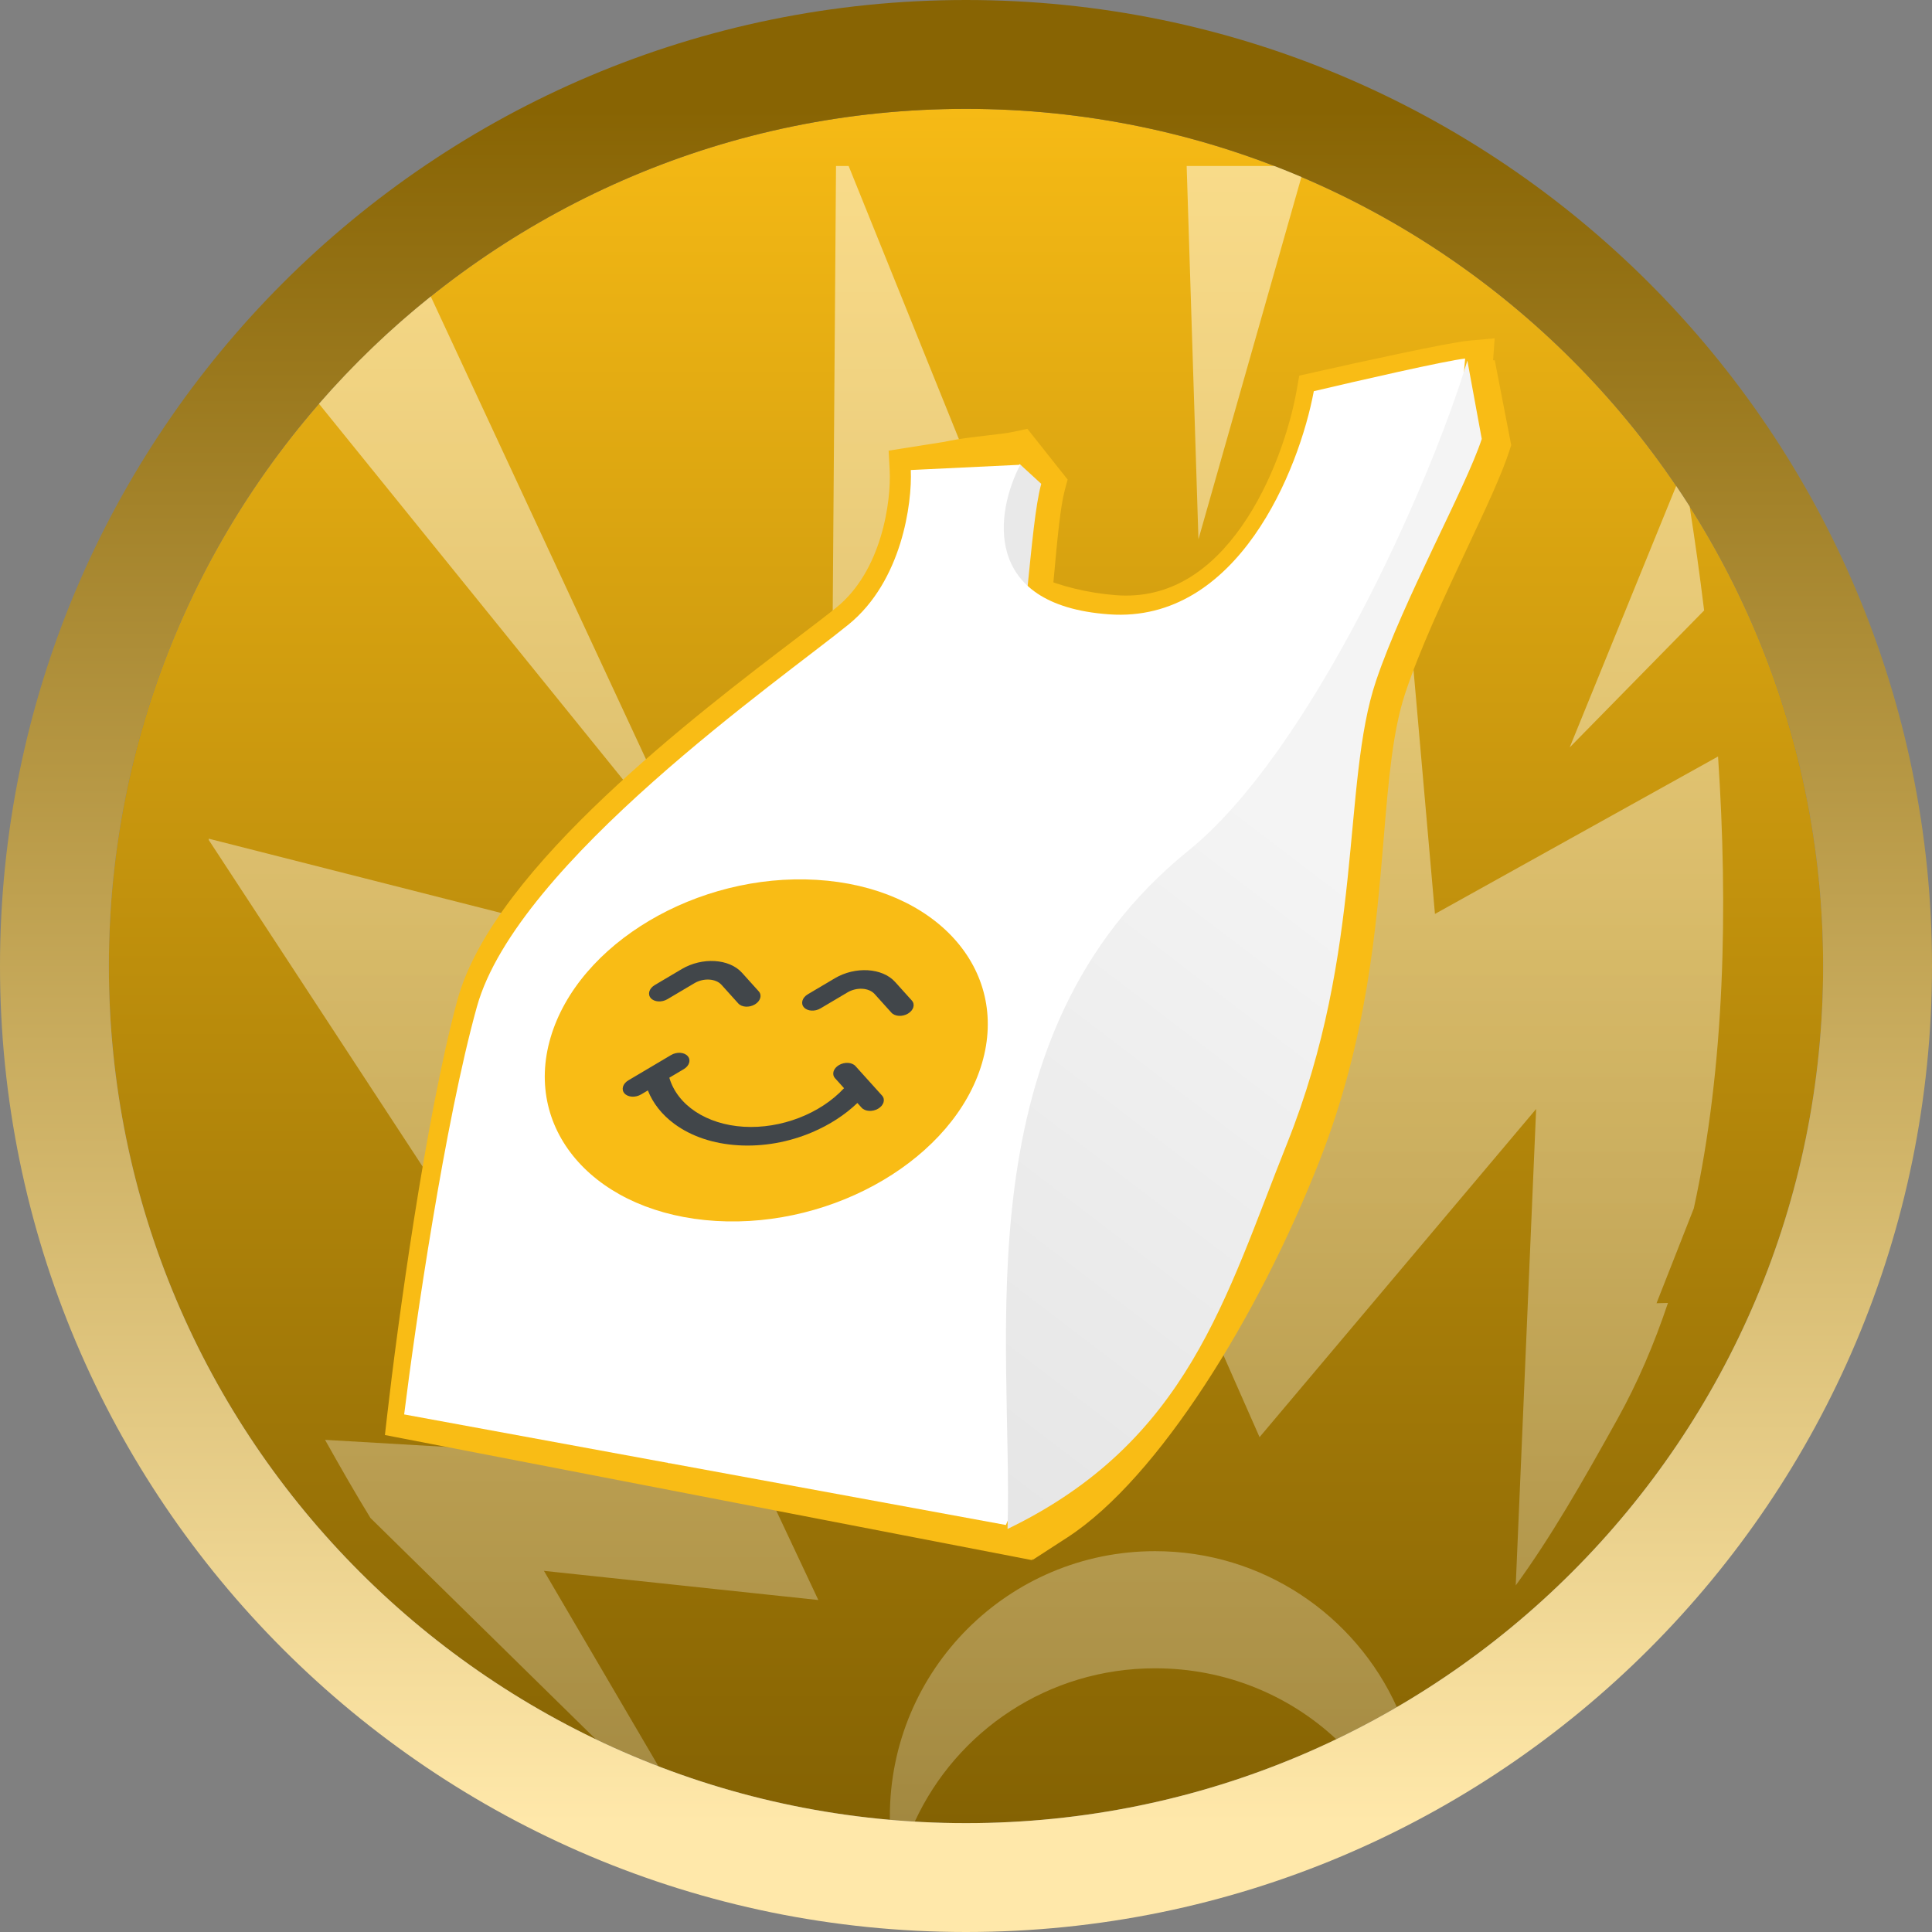 <svg width="14642" height="14642" viewBox="0 0 14642 14642" fill="none" xmlns="http://www.w3.org/2000/svg">
<rect x="0" y="0" width="14642" height="14642" fill="#808080" stroke="none"/>
<path d="M13817 7321C13817 10908.6 10908.6 13817 7321 13817C3733.36 13817 825 10908.6 825 7321C825 3733.36 3733.36 825 7321 825C10908.6 825 13817 3733.36 13817 7321Z" fill="url(#paint0_linear_90_1722)"/>
<path fill-rule="evenodd" clip-rule="evenodd" d="M14642 7321C14642 11364.3 11364.3 14642 7321 14642C3277.72 14642 0 11364.3 0 7321C0 3277.72 3277.72 0 7321 0C11364.3 0 14642 3277.72 14642 7321ZM7321 13817C10908.6 13817 13817 10908.6 13817 7321C13817 3733.36 10908.6 825 7321 825C3733.36 825 825 3733.36 825 7321C825 10908.6 3733.36 13817 7321 13817Z" fill="url(#paint1_linear_90_1722)"/>
<path opacity="0.5" fill-rule="evenodd" clip-rule="evenodd" d="M12703.4 3682.77C12738 3733.9 12771.9 3785.54 12805.1 3837.7C12844.6 4089.89 12881.8 4353.87 12915 4626.43L11896.1 5664.55L12703.4 3682.77ZM9657.83 1258C9726.8 1284.6 9795.19 1312.34 9863 1341.2L9082.63 4087.11L8993.3 1258H9657.83ZM2417.47 3060.17C2674.75 2764.34 2958.36 2492.01 3264.65 2246.84L5300.25 6623.7L2417.47 3060.17ZM10127.4 13181.2C10284 13106.1 10437.1 13024.8 10586.4 12937.8C10271 12240.6 9569.41 11755.8 8754.03 11755.8L8754.12 11755.8C7643.33 11755.8 6743.89 12655.4 6743.89 13766.2C6743.89 13774.8 6743.94 13783.3 6744.05 13791.7C6806.68 13797.2 6869.57 13801.9 6932.7 13805.6C7250.6 13117.5 7944.59 12643.5 8754.09 12643.5C9287 12643.5 9769.36 12846.6 10127.4 13181.2ZM4990.63 13386.5L4122.37 11905L6201.88 12126L4771.16 9086.19L7815.58 11297L7466.3 6175.46L9545.76 10891.7L11641.9 8404.59L11487.3 12015.3C11752.2 11651.2 11983.2 11249.6 12259.2 10752.7C12410.9 10479.5 12537.1 10184.9 12640.9 9874.54L12554.2 9876.75L12836.8 9157.75C13073.2 8076.84 13096.8 6870.89 13020.5 5733.17L10875 6926.46L10535.9 3064.06L8727.47 6944.32L6431.55 1258H6335.91L6289.25 7552.23L1582.3 6356.18C1582.2 6359.4 1582.1 6362.62 1582 6365.83L4642.26 11039.1L2463.4 10912.1C2583.05 11125.7 2695.41 11321.4 2807.56 11504.4L4515.66 13181.7C4670.68 13256 4829.1 13324.4 4990.63 13386.5Z" fill="url(#paint2_linear_90_1722)"/>
<mask id="path-4-outside-1_90_1722" maskUnits="userSpaceOnUse" x="1272.27" y="664.294" width="12876.4" height="13190.4" fill="black">
<rect fill="white" x="1272.27" y="664.294" width="12876.4" height="13190.4"/>
<path fill-rule="evenodd" clip-rule="evenodd" d="M9990.89 2984.62C10317.8 2910.74 11006.8 2759.77 11148.1 2746.99L11141.2 2843.15C11149.7 2815.49 11157.8 2788.54 11165.5 2762.34L11282 3363.18C11228.2 3531.66 11105.8 3792.44 10968.4 4084.9C10797.7 4448.63 10603.9 4861.37 10490.5 5206.54C10390 5512.73 10358 5896.71 10321.2 6339.33C10264.4 7021.87 10196 7843.86 9846.5 8735.1C9385.62 9910.46 8638.96 11097.7 7998 11513C8001.25 11352.3 7995.6 11182.8 7985.33 11006.6L7720.18 11635.1L3099.54 10741.7C3176.02 10070.2 3388.2 8507.29 3625.04 7628.07C3878.31 6687.88 5391.95 5536.37 6140.25 4967.1C6266.68 4870.92 6371.26 4791.36 6444.22 4732.25C6848.1 4405.05 6921.88 3811.74 6908.29 3555.99L7044.69 3534.4C7038.49 3546.39 7033.19 3558.8 7028.78 3571.59C7125.96 3508.09 7321.74 3485.64 7495.66 3465.7C7580.44 3455.98 7660.02 3446.85 7720.45 3433.85L7909.21 3671.89C7871.57 3812.32 7848.37 4066.29 7822.2 4352.76L7822.2 4352.76C7817.07 4408.92 7811.82 4466.33 7806.33 4524.38C7991.2 4601.65 8203.75 4656.58 8439.03 4675.8C9427.13 4756.53 9885.31 3581.99 9990.89 2984.62Z"/>
</mask>
<path fill-rule="evenodd" clip-rule="evenodd" d="M9990.89 2984.62C10317.8 2910.74 11006.8 2759.77 11148.1 2746.99L11141.2 2843.15C11149.7 2815.49 11157.8 2788.54 11165.5 2762.34L11282 3363.18C11228.2 3531.66 11105.8 3792.44 10968.4 4084.9C10797.7 4448.63 10603.9 4861.37 10490.5 5206.54C10390 5512.73 10358 5896.71 10321.2 6339.33C10264.4 7021.87 10196 7843.86 9846.5 8735.1C9385.62 9910.46 8638.96 11097.7 7998 11513C8001.25 11352.3 7995.6 11182.8 7985.33 11006.6L7720.18 11635.1L3099.54 10741.7C3176.02 10070.2 3388.2 8507.29 3625.04 7628.07C3878.31 6687.88 5391.95 5536.37 6140.25 4967.1C6266.68 4870.92 6371.26 4791.36 6444.22 4732.25C6848.1 4405.05 6921.88 3811.74 6908.29 3555.99L7044.69 3534.4C7038.49 3546.39 7033.19 3558.8 7028.78 3571.59C7125.96 3508.09 7321.74 3485.64 7495.66 3465.7C7580.44 3455.98 7660.02 3446.85 7720.45 3433.85L7909.21 3671.89C7871.57 3812.32 7848.37 4066.29 7822.2 4352.76L7822.2 4352.76C7817.07 4408.92 7811.82 4466.33 7806.33 4524.38C7991.2 4601.65 8203.75 4656.58 8439.03 4675.8C9427.13 4756.53 9885.31 3581.99 9990.89 2984.62Z" fill="#F9BC15"/>
<path d="M11148.1 2746.99L11133.1 2581.67L11327.6 2564.07L11313.6 2758.85L11148.1 2746.99ZM9990.89 2984.62L9827.42 2955.73L9846.63 2847.04L9954.29 2822.71L9990.89 2984.62ZM11141.2 2843.15L11299.8 2892.15L10975.6 2831.29L11141.2 2843.15ZM11165.5 2762.34L11006.2 2715.65L11328.5 2730.76L11165.5 2762.34ZM11282 3363.18L11444.9 3331.6L11453 3373.25L11440.1 3413.67L11282 3363.18ZM10968.4 4084.9L11118.7 4155.45L10968.4 4084.9ZM10490.5 5206.54L10648.3 5258.33L10490.5 5206.54ZM10321.2 6339.33L10486.6 6353.1L10321.2 6339.33ZM9846.5 8735.1L9691.95 8674.5L9846.5 8735.1ZM7998 11513L8088.26 11652.3L7825.7 11822.4L7832.03 11509.6L7998 11513ZM7985.33 11006.6L7832.39 10942L8151.05 10996.9L7985.33 11006.6ZM7720.18 11635.1L7873.13 11699.6L7820.81 11823.6L7688.67 11798L7720.18 11635.1ZM3099.54 10741.7L3068.03 10904.7L2917.22 10875.5L2934.6 10722.9L3099.54 10741.7ZM3625.04 7628.07L3464.76 7584.89L3464.76 7584.89L3625.04 7628.07ZM6140.25 4967.1L6039.75 4834.98L6140.25 4967.1ZM6444.22 4732.25L6339.73 4603.27L6444.22 4732.25ZM6908.29 3555.99L6742.53 3564.8L6734.59 3415.42L6882.34 3392.03L6908.29 3555.99ZM7044.69 3534.4L7018.73 3370.44L7342.81 3319.13L7192.15 3610.62L7044.69 3534.4ZM7028.78 3571.59L7119.58 3710.56L6713.92 3975.63L6871.84 3517.49L7028.78 3571.59ZM7495.66 3465.7L7476.74 3300.78L7476.74 3300.78L7495.66 3465.7ZM7720.45 3433.85L7685.55 3271.56L7786.42 3249.87L7850.52 3330.71L7720.45 3433.85ZM7909.21 3671.89L8039.28 3568.75L8091.17 3634.19L8069.55 3714.86L7909.21 3671.89ZM7822.2 4352.76L7987.51 4367.86L7987.45 4368.51L7987.39 4369.16L7822.2 4352.76ZM7822.2 4352.76L7656.89 4337.66L7656.95 4337.01L7657.01 4336.36L7822.2 4352.76ZM7806.33 4524.38L7742.32 4677.54L7629.57 4630.41L7641.07 4508.75L7806.33 4524.38ZM8439.03 4675.8L8452.55 4510.35L8439.03 4675.8ZM11163 2912.31C11104.7 2917.6 10909.3 2955.66 10673.3 3005.33C10443.5 3053.69 10190.4 3109.72 10027.5 3146.54L9954.29 2822.71C10118.3 2785.64 10373.1 2729.24 10604.9 2680.45C10830.4 2632.98 11050.2 2589.17 11133.1 2581.67L11163 2912.31ZM10975.6 2831.29L10982.5 2735.13L11313.6 2758.85L11306.8 2855.01L10975.6 2831.29ZM10982.6 2794.15C10990.9 2767.22 10998.8 2741.03 11006.2 2715.65L11324.8 2809.03C11316.9 2836.04 11308.6 2863.76 11299.8 2892.15L10982.6 2794.15ZM11328.5 2730.76L11444.9 3331.6L11119 3394.77L11002.6 2793.93L11328.5 2730.76ZM11440.1 3413.67C11382.2 3595.12 11253.6 3868.17 11118.7 4155.45L10818.2 4014.35C10957.9 3716.7 11074.2 3468.2 11123.8 3312.7L11440.1 3413.67ZM11118.7 4155.45C10946.6 4521.96 10757.8 4924.77 10648.3 5258.33L10332.8 5154.74C10450 4797.97 10648.7 4375.29 10818.2 4014.35L11118.7 4155.45ZM10648.3 5258.33C10555.1 5541.95 10524 5903.88 10486.6 6353.1L10155.8 6325.56C10192.1 5889.54 10224.9 5483.52 10332.8 5154.74L10648.3 5258.33ZM10486.6 6353.1C10429.8 7035.22 10360.3 7879.39 10001 8795.7L9691.95 8674.5C10031.6 7808.33 10098.9 7008.52 10155.8 6325.56L10486.6 6353.1ZM10001 8795.7C9766.75 9393.21 9459.76 9994.12 9128.68 10500C8800.2 11001.9 8438 11425.7 8088.26 11652.3L7907.74 11373.7C8198.97 11185 8530.58 10807.6 8850.89 10318.2C9168.59 9832.75 9465.37 9252.35 9691.95 8674.5L10001 8795.7ZM7832.03 11509.6C7835.17 11354.9 7829.75 11190.1 7819.61 11016.2L8151.05 10996.9C8161.46 11175.5 8167.34 11349.7 8163.96 11516.4L7832.03 11509.6ZM7567.24 11570.5L7832.39 10942L8138.28 11071.1L7873.13 11699.6L7567.24 11570.5ZM3131.05 10578.7L7751.69 11472.1L7688.67 11798L3068.03 10904.7L3131.05 10578.7ZM3785.33 7671.24C3552.09 8537.09 3340.99 10088.7 3264.47 10760.5L2934.6 10722.9C3011.06 10051.6 3224.31 8477.48 3464.76 7584.89L3785.33 7671.24ZM6240.76 5099.21C5865.93 5384.37 5307.31 5809.51 4811.11 6279.06C4563.14 6513.71 4333.7 6756.74 4151.84 6996.12C3968.87 7236.97 3840.76 7465.48 3785.33 7671.24L3464.76 7584.89C3535.96 7320.56 3692.03 7052.56 3887.48 6795.29C4084.04 6536.55 4327.27 6279.83 4582.91 6037.92C5093.92 5554.35 5666.28 5119.1 6039.75 4834.98L6240.76 5099.21ZM6548.72 4861.23C6473.3 4922.33 6366.28 5003.73 6240.76 5099.21L6039.75 4834.98C6167.08 4738.11 6269.21 4660.39 6339.73 4603.27L6548.72 4861.23ZM7074.06 3547.18C7081.83 3693.32 7064.77 3924.97 6991.63 4165.6C6918.49 4406.23 6784.86 4669.92 6548.72 4861.23L6339.73 4603.27C6507.46 4467.38 6612.66 4270.81 6673.98 4069.05C6735.31 3867.29 6748.35 3674.41 6742.53 3564.8L7074.06 3547.18ZM7070.64 3698.35L6934.25 3719.95L6882.34 3392.03L7018.73 3370.44L7070.64 3698.35ZM6871.84 3517.49C6878.83 3497.24 6887.27 3477.43 6897.22 3458.18L7192.15 3610.62C7189.71 3615.34 7187.56 3620.35 7185.72 3625.69L6871.84 3517.49ZM7514.57 3630.62C7426.18 3640.75 7340.39 3650.68 7265.01 3665.28C7185.23 3680.73 7139.4 3697.61 7119.58 3710.56L6937.98 3432.63C7015.34 3382.08 7115.99 3355.98 7201.88 3339.34C7292.17 3321.85 7391.22 3310.59 7476.74 3300.78L7514.57 3630.62ZM7755.35 3596.14C7685.21 3611.23 7596.37 3621.24 7514.57 3630.62L7476.74 3300.78C7564.51 3290.71 7634.84 3282.47 7685.55 3271.56L7755.35 3596.14ZM7779.14 3775.03L7590.38 3536.99L7850.52 3330.71L8039.28 3568.75L7779.14 3775.03ZM7656.89 4337.65C7682.31 4059.36 7706.56 3786.78 7748.86 3628.92L8069.55 3714.86C8036.58 3837.86 8014.43 4073.22 7987.51 4367.86L7656.89 4337.65ZM7657.01 4336.36L7657.01 4336.35L7987.39 4369.16L7987.39 4369.16L7657.01 4336.36ZM7641.07 4508.75C7646.53 4451.01 7651.75 4393.86 7656.89 4337.66L7987.51 4367.86C7982.38 4423.98 7977.12 4481.65 7971.6 4540.01L7641.07 4508.75ZM8425.51 4841.25C8172.69 4820.6 7943.11 4761.47 7742.32 4677.54L7870.35 4371.22C8039.28 4441.83 8234.8 4492.56 8452.55 4510.35L8425.51 4841.25ZM10154.4 3013.51C10098.6 3328.85 9950.68 3796.49 9681.81 4179.82C9411.5 4565.2 9000.06 4888.19 8425.51 4841.25L8452.55 4510.35C8866.09 4544.14 9177.8 4320.22 9410 3989.17C9643.64 3656.07 9777.58 3237.76 9827.42 2955.73L10154.4 3013.51Z" fill="#F9BC15" mask="url(#path-4-outside-1_90_1722)"/>
<path d="M5997.64 6634.82C6813.76 6053.1 7329.65 4278.81 7727.77 3516.7L7891.3 3666.75C7801.65 3990.36 7782.58 4918.4 7629.58 5451.02C7438.34 6116.79 7306.55 7427.47 6858.43 8676.67C6499.93 9676.02 5638.68 10776.6 5066.87 11091.5C5006.98 9812.39 4463.23 7728.55 5997.64 6634.82Z" fill="#E9E9E9"/>
<path d="M9956.87 2964.7C10280.9 2888.18 10963.8 2731.6 11103.6 2717.5L11029.2 3628.27L7623.27 11557.4L3063 10719.4C3145.48 10053.4 3371.22 8502.99 3614.38 7629.58C3918.34 6537.81 5928.36 5142.43 6431.76 4732.11C6834.49 4403.86 6913.5 3815.34 6902.66 3562.12L7732.24 3522.3C7549.7 3871.03 7428.69 4585.97 8405.01 4655.88C9381.32 4725.79 9846.38 3557.55 9956.87 2964.7Z" fill="white"/>
<path d="M9007.31 6446.14C9929.18 5700.12 10829.5 3696.97 11120.7 2732.54L11229.8 3326.57C11106.6 3702.29 10636.9 4541.8 10428.3 5160.76C10167.6 5934.47 10340.2 7201.58 9755.51 8662.91C9287.78 9831.98 9005.09 10925.6 7635.78 11587.6C7679.69 10147.2 7274.08 7848.77 9007.31 6446.14Z" fill="url(#paint3_linear_90_1722)"/>
<path d="M5426.09 9253.22C4523.39 9199.06 3962.32 8576.44 4172.9 7862.57C4383.49 7148.71 5285.99 6613.91 6188.69 6668.08C7091.39 6722.25 7652.47 7344.86 7441.88 8058.73C7231.3 8772.6 6328.8 9307.39 5426.09 9253.22Z" fill="#F9BC15"/>
<path d="M6755.51 7674.38L6628.51 7533.44C6585.03 7485.2 6492.78 7479.66 6422.85 7521.1L6218.56 7642.16C6197.17 7654.83 6172.42 7660.33 6149.68 7658.96C6126.95 7657.6 6106.24 7649.37 6092.94 7634.62C6066.34 7605.1 6079.46 7560.62 6122.24 7535.27L6326.52 7414.21C6481.88 7322.15 6686.84 7334.46 6783.43 7441.63L6910.42 7582.56C6937.02 7612.08 6923.9 7656.56 6881.12 7681.91C6838.35 7707.25 6782.11 7703.89 6755.51 7674.38Z" fill="#41464A"/>
<path d="M5595.17 7604.74L5468.16 7463.81C5424.69 7415.57 5332.43 7410.03 5262.51 7451.47L5058.22 7572.52C5036.84 7585.19 5012.07 7590.69 4989.35 7589.33C4966.61 7587.96 4945.9 7579.74 4932.6 7564.98C4906.01 7535.47 4919.13 7490.99 4961.92 7465.64L5166.2 7344.58C5321.55 7252.52 5526.51 7264.83 5623.1 7372L5750.09 7512.93C5776.7 7542.44 5763.57 7586.92 5720.79 7612.28C5678.01 7637.62 5621.77 7634.25 5595.17 7604.74Z" fill="#41464A"/>
<path d="M5085.79 7995.79C5128.58 7970.42 5184.82 7973.81 5211.42 8003.32C5238.02 8032.84 5224.9 8077.32 5182.11 8102.67L5072.59 8167.57C5133.25 8375.01 5353.68 8522.28 5636.71 8539.26C5919.74 8556.25 6217.88 8440.1 6396.68 8247.03L6328.59 8171.47C6302 8141.95 6315.12 8097.47 6357.9 8072.12C6400.68 8046.78 6456.92 8050.15 6483.53 8079.66L6684.67 8302.86C6711.27 8332.38 6698.15 8376.86 6655.36 8402.21C6633.97 8414.88 6609.21 8420.38 6586.48 8419.02C6563.75 8417.65 6543.04 8409.43 6529.73 8394.67L6497.8 8359.24C6403.68 8449.24 6287.39 8524.81 6155.7 8580.85C5977.14 8656.84 5783.34 8691.05 5595.26 8679.77C5407.18 8668.48 5239.95 8612.61 5111.66 8518.21C5017.05 8448.59 4948.6 8361.93 4909.94 8263.96L4858.57 8294.39C4837.17 8307.07 4812.43 8312.56 4789.68 8311.2C4766.95 8309.84 4746.24 8301.61 4732.94 8286.86C4706.35 8257.34 4719.47 8212.86 4762.25 8187.51L5085.79 7995.79Z" fill="#41464A"/>
<defs>
<linearGradient id="paint0_linear_90_1722" x1="7321" y1="825" x2="7321" y2="13817" gradientUnits="userSpaceOnUse">
<stop stop-color="#F6BA15"/>
<stop offset="1" stop-color="#846203"/>
</linearGradient>
<linearGradient id="paint1_linear_90_1722" x1="7321" y1="825" x2="7321" y2="13817" gradientUnits="userSpaceOnUse">
<stop stop-color="#886403"/>
<stop offset="1" stop-color="#FFE8AA"/>
</linearGradient>
<linearGradient id="paint2_linear_90_1722" x1="7320.68" y1="1258" x2="7320.68" y2="14210" gradientUnits="userSpaceOnUse">
<stop stop-color="white"/>
<stop offset="1" stop-color="white" stop-opacity="0.47"/>
</linearGradient>
<linearGradient id="paint3_linear_90_1722" x1="10166.9" y1="6542.51" x2="6659.94" y2="11141" gradientUnits="userSpaceOnUse">
<stop stop-color="#F4F4F4"/>
<stop offset="1" stop-color="#E5E5E5"/>
</linearGradient>
</defs>
</svg>
